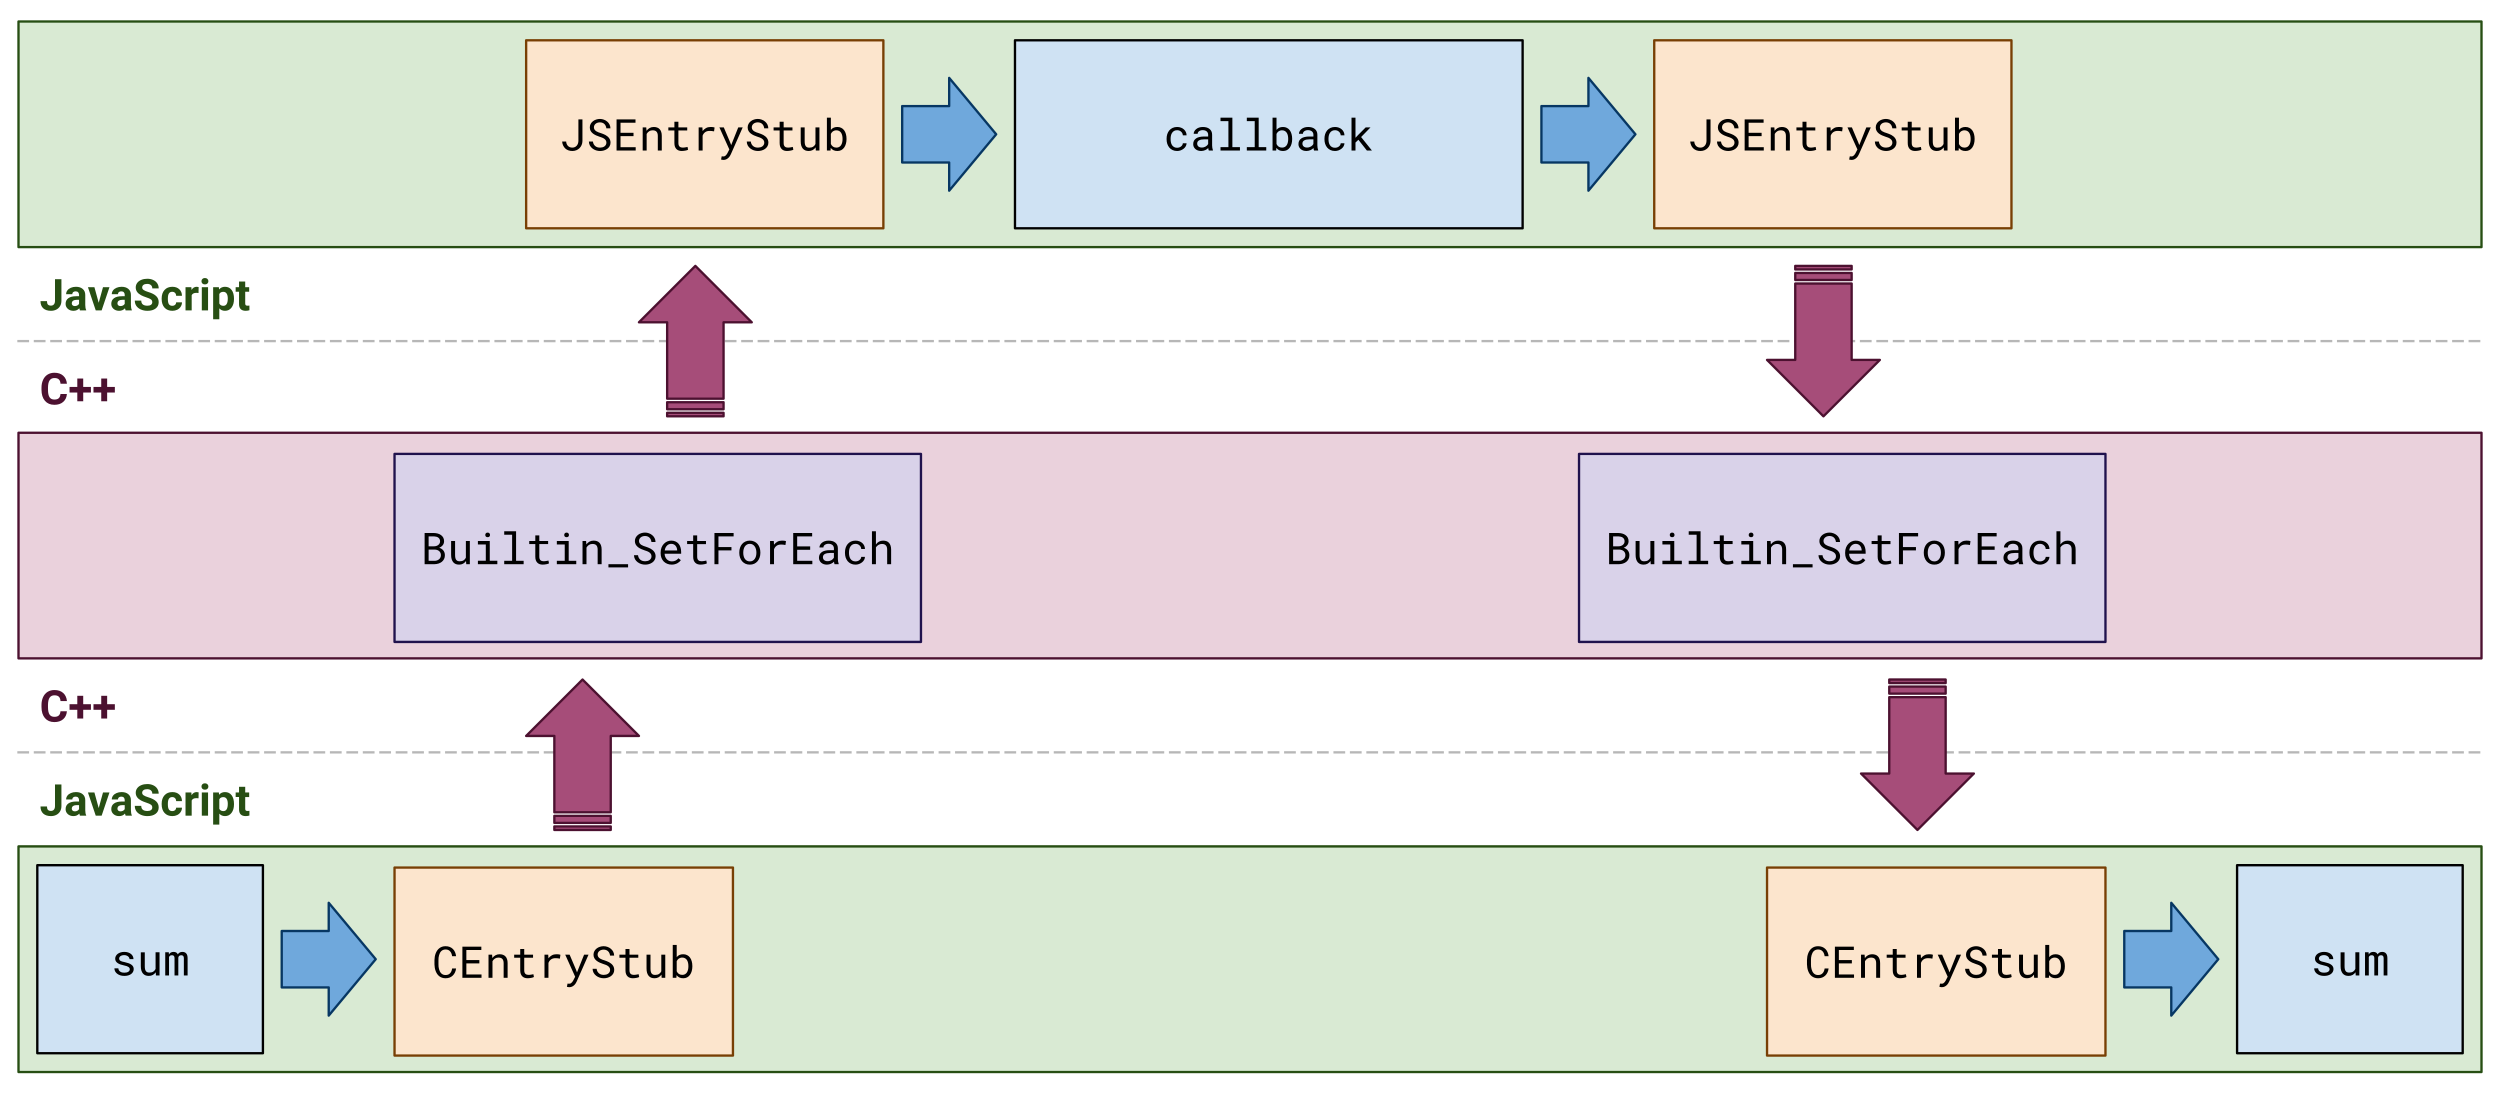 <svg viewBox="0 0 1063.743 465.278" fill="none" stroke-linecap="square" stroke-miterlimit="10" xmlns="http://www.w3.org/2000/svg"><clipPath id="a"><path d="M0 0h1063.743v465.278H0V0z"/></clipPath><g clip-path="url(#a)"><path d="M0 0h1063.743v465.278H0z"/><path fill="#ead1dc" d="M7.871 184.14h1048v96h-1048z" fill-rule="evenodd"/><path stroke="#4c1130" stroke-linejoin="round" stroke-linecap="butt" d="M7.871 184.14h1048v96h-1048z"/><path fill="#d9ead3" d="M7.871 360.14h1048v96h-1048z" fill-rule="evenodd"/><path stroke="#274e13" stroke-linejoin="round" stroke-linecap="butt" d="M7.871 360.14h1048v96h-1048z"/><path d="M7.871 320.14h1048"/><path stroke="#b7b7b7" stroke-linejoin="round" stroke-linecap="butt" stroke-dasharray="4.0,3.0" d="M7.871 320.14h1048"/><path fill="#fce5cd" d="M167.871 369.14h144v80h-144z" fill-rule="evenodd"/><path stroke="#783f04" stroke-linejoin="round" stroke-linecap="butt" d="M167.871 369.14h144v80h-144z"/><path fill="#000" d="M194.065 412.075q-.109.922-.468 1.687-.36.766-.938 1.328-.562.547-1.344.86-.765.297-1.734.297-.812 0-1.484-.235-.672-.234-1.203-.64-.516-.422-.891-.97-.375-.562-.625-1.218-.25-.656-.375-1.375t-.14-1.453v-1.844q.015-.75.14-1.469.125-.718.375-1.375.25-.656.625-1.203.375-.562.89-.968.532-.422 1.188-.657.672-.234 1.5-.234 1 0 1.781.312.782.313 1.344.875.563.547.906 1.344.344.781.453 1.719h-1.687q-.078-.594-.281-1.11-.203-.53-.547-.921-.328-.39-.813-.61-.484-.218-1.156-.218-.594 0-1.062.203-.454.187-.797.531-.328.328-.547.781-.219.438-.36.938-.14.5-.203 1.031-.047.516-.047 1.016v1.859q0 .5.047 1.031.063.516.203 1.016.141.5.36.953.219.437.547.781.343.344.797.547.453.188 1.062.188.672 0 1.156-.204.485-.218.813-.593.344-.375.547-.89.203-.517.28-1.11h1.688zm9.9-2.14h-5.532v4.687h6.453v1.437h-8.14v-13.266h8.062v1.438h-6.375v4.266h5.531v1.437zm5.413-3.735l.125 1.453q.532-.766 1.313-1.188.781-.437 1.75-.437.781 0 1.406.219.64.218 1.078.687.453.453.688 1.172.25.719.25 1.687v6.266H214.3v-6.219q0-.656-.156-1.109-.14-.453-.422-.734-.281-.297-.703-.422-.406-.125-.953-.125-.844 0-1.484.422-.641.421-1.032 1.125v7.062h-1.687v-9.86h1.515zm13.68-2.39v2.39h3.75v1.312h-3.75v5.344q0 .578.141.953.14.375.39.594.266.219.594.312.344.094.72.094.265 0 .546-.031.297-.031.578-.078.281-.047.516-.094.25-.047.406-.094l.234 1.203q-.218.125-.515.22-.297.093-.657.155-.343.078-.75.11-.39.047-.78.047-.657 0-1.235-.188-.563-.187-.985-.594-.421-.406-.671-1.047-.235-.64-.235-1.562v-5.344h-2.578V406.2h2.578v-2.39h1.703zm13.665 2.218q.234 0 .484.015.266 0 .484.032.235.031.422.078.203.047.344.11l-.234 1.64q-.485-.11-.938-.156-.437-.047-.922-.047-1.187 0-1.922.547-.734.53-1.078 1.484v6.328h-1.687v-9.86h1.594l.093 1.563q.594-.797 1.438-1.265.844-.47 1.922-.47zm8.352 6.531l.437 1.188 3.016-7.547h1.89l-5.015 11.375q-.172.39-.438.812-.265.438-.656.797-.375.36-.89.61-.5.25-1.173.25-.109 0-.265-.016-.14-.016-.297-.047-.14-.016-.266-.047-.125-.016-.203-.047l.266-1.375q.062 0 .172.016.109.015.218.015.125.016.235.016h.172q.359 0 .64-.187.282-.188.5-.454.235-.265.39-.546.157-.282.25-.47l.673-1.312-4.235-9.39h1.875l2.704 6.36zm14.523.14q0-.609-.281-1.015-.281-.422-.719-.703-.437-.297-.969-.484-.515-.188-1-.344-.703-.235-1.421-.547-.72-.328-1.329-.781-.593-.469-.968-1.094-.375-.64-.375-1.5t.375-1.531q.375-.672.984-1.14.61-.47 1.375-.704.781-.25 1.578-.25.86 0 1.656.297.813.281 1.422.812.625.516 1 1.25.375.735.391 1.641h-1.734q-.079-.563-.282-1.031-.203-.469-.562-.813-.344-.344-.828-.515-.469-.188-1.063-.188-.484 0-.953.14-.453.126-.812.407-.36.266-.579.672-.218.39-.218.922.015.578.297.984.28.39.718.672.438.266.938.453.5.172.953.313.484.156.984.359.5.187.97.437.468.25.858.579.407.312.704.718.312.407.468.891.172.484.172 1.078 0 .89-.406 1.563-.39.671-1.016 1.109-.625.437-1.422.672-.78.219-1.578.219-.89 0-1.734-.266-.844-.281-1.516-.797t-1.093-1.25q-.407-.75-.438-1.703h1.719q.078.625.328 1.11.266.468.656.812.406.328.922.5.531.156 1.156.156.485 0 .97-.125.483-.125.843-.375.375-.266.61-.656.25-.406.25-.953zm8.243-8.89v2.39h3.75v1.313h-3.75v5.344q0 .578.14.953t.39.594q.267.219.595.312.343.094.718.094.266 0 .547-.031.297-.031.578-.078.282-.047.516-.094.25-.047.406-.094l.235 1.203q-.22.125-.516.22-.297.093-.656.155-.344.078-.75.11-.39.047-.781.047-.657 0-1.235-.188-.562-.187-.984-.594-.422-.406-.672-1.047-.234-.64-.234-1.562v-5.344h-2.579V406.2h2.579v-2.39h1.703zm13.601 10.89q-.5.735-1.234 1.141-.734.407-1.703.407-.781 0-1.406-.235-.625-.25-1.078-.765-.438-.516-.688-1.297-.234-.782-.234-1.89v-5.86h1.687v5.875q0 .812.125 1.343.125.516.375.829.266.312.625.453.375.125.86.125 1.03 0 1.656-.422.64-.422.953-1.125V406.2h1.687v9.86h-1.53l-.095-1.36zm13.15-3.452q0 1.046-.266 1.968-.25.907-.75 1.594-.485.672-1.204 1.063-.718.375-1.656.375-.953 0-1.656-.329-.688-.343-1.188-.984l-.078 1.125h-1.547v-14h1.688v5.203q.484-.61 1.156-.922.688-.312 1.61-.312.937 0 1.656.375.734.36 1.219 1.031.5.656.75 1.594.265.922.265 2.015v.204zm-1.688-.204q0-.718-.14-1.359-.142-.656-.454-1.156-.313-.5-.813-.781-.5-.297-1.218-.297-.438 0-.813.125-.36.11-.656.312-.281.203-.5.485-.219.265-.375.593v4.313q.156.328.375.61.234.28.516.5.296.202.656.312.375.11.812.11.688 0 1.188-.282.5-.297.812-.781.313-.5.453-1.141.157-.64.157-1.36v-.203z"/><path fill="#d9d2e9" d="M167.871 193.14h224v80h-224z" fill-rule="evenodd"/><path stroke="#20124d" stroke-linejoin="round" stroke-linecap="butt" d="M167.871 193.14h224v80h-224z"/><path fill="#000" d="M180.674 240.06v-13.267h3.953q.812.016 1.594.22.78.202 1.39.64.625.422.985 1.094.359.656.359 1.578-.016.531-.172.953-.156.422-.437.765-.282.344-.657.61-.375.25-.797.422.532.156.97.453.452.281.765.687.328.407.5.922.172.5.172 1.094.015.937-.36 1.656-.359.703-.968 1.188-.61.468-1.407.718-.797.25-1.64.266h-4.25zm1.703-6.204v4.766h2.594q.53 0 1-.172.468-.172.828-.469.375-.297.578-.734.219-.438.219-1 .015-.563-.188-1-.187-.438-.531-.735-.344-.312-.813-.469-.468-.171-1-.187h-2.687zm0-1.406h2.344q.468 0 .921-.14.47-.142.813-.407.36-.281.578-.672.219-.39.219-.906 0-.563-.219-.953-.203-.391-.562-.641-.36-.25-.829-.36-.468-.124-.968-.14h-2.297v4.219zm15.914 6.25q-.5.734-1.234 1.14-.735.407-1.703.407-.782 0-1.407-.235-.625-.25-1.078-.765-.437-.516-.687-1.297-.235-.782-.235-1.89v-5.86h1.688v5.875q0 .812.125 1.343.125.516.375.829.266.312.625.453.375.125.86.125 1.03 0 1.656-.422.64-.422.953-1.125V230.2h1.687v9.86h-1.531l-.094-1.36zm5.055-8.5h5.047v8.406h3.219v1.453h-8.266v-1.453h3.36v-6.938h-3.36V230.2zm3.14-2.578q0-.422.25-.704.25-.296.766-.296.5 0 .75.296.25.282.25.704 0 .406-.25.687-.25.266-.75.266-.515 0-.765-.266-.25-.281-.25-.687zm8.056-1.563h5.047v12.547h3.218v1.453h-8.265v-1.453h3.36v-11.078h-3.36v-1.469zm14.93 1.75v2.39h3.75v1.313h-3.75v5.344q0 .578.14.953t.39.594q.267.219.595.312.343.094.718.094.266 0 .547-.031.297-.031.578-.078.282-.047.516-.094.25-.047.406-.094l.235 1.203q-.22.125-.516.22-.297.093-.656.155-.344.078-.75.11-.39.047-.781.047-.657 0-1.235-.188-.562-.187-.984-.594-.422-.406-.672-1.047-.234-.64-.234-1.562v-5.344h-2.579V230.2h2.579v-2.39h1.703zm7.46 2.39h5.048v8.407h3.218v1.453h-8.265v-1.453h3.36v-6.938h-3.36V230.2zm3.141-2.577q0-.422.25-.704.25-.296.766-.296.5 0 .75.296.25.282.25.704 0 .406-.25.687-.25.266-.75.266-.516 0-.766-.266-.25-.281-.25-.687zm9.305 2.578l.125 1.453q.532-.766 1.313-1.188.781-.437 1.75-.437.781 0 1.406.219.64.218 1.078.687.453.453.688 1.172.25.719.25 1.687v6.266H254.3v-6.219q0-.656-.156-1.109-.14-.453-.422-.734-.281-.297-.703-.422-.406-.125-.953-.125-.844 0-1.484.422-.641.421-1.032 1.125v7.062h-1.687v-9.86h1.515zm17.868 11.234h-8.36v-1.375h8.36v1.375zm9.961-4.734q0-.61-.281-1.016-.281-.422-.719-.703-.437-.297-.969-.484-.515-.188-1-.344-.703-.235-1.422-.547-.718-.328-1.328-.781-.593-.469-.968-1.094-.375-.64-.375-1.5t.375-1.531q.375-.672.984-1.14.61-.47 1.375-.704.781-.25 1.578-.25.86 0 1.656.297.813.281 1.422.812.625.516 1 1.25.375.735.39 1.641h-1.734q-.078-.563-.28-1.031-.204-.469-.563-.813-.344-.344-.828-.515-.47-.188-1.063-.188-.484 0-.953.14-.453.126-.813.407-.359.266-.578.672-.218.39-.218.922.015.578.296.984.282.39.72.672.437.266.937.453.5.172.953.313.484.156.984.359.5.187.969.437t.86.579q.406.312.702.718.313.407.47.891.171.484.171 1.078 0 .89-.406 1.563-.39.671-1.016 1.109-.625.437-1.422.672-.78.219-1.578.219-.89 0-1.734-.266-.844-.281-1.516-.797t-1.094-1.25q-.406-.75-.437-1.703h1.719q.078.625.328 1.11.265.468.656.812.406.328.922.5.531.156 1.156.156.485 0 .969-.125t.844-.375q.375-.266.61-.656.25-.406.25-.953zm8.602 3.547q-1.031 0-1.906-.36t-1.5-.984q-.61-.64-.953-1.516-.344-.875-.344-1.906v-.39q0-1.188.375-2.126.39-.953 1.015-1.593.641-.657 1.438-1 .812-.344 1.656-.344 1.063 0 1.86.375.796.36 1.328 1.015.53.641.78 1.532.267.875.267 1.906v.75h-7.032q.016.687.25 1.281.235.578.64 1.031.407.438.97.704.562.25 1.25.25.906 0 1.593-.36.704-.375 1.172-.969l1.032.797q-.25.375-.625.72-.36.327-.844.593-.485.265-1.094.422-.61.172-1.328.172zm-.219-8.844q-.515 0-.969.187-.453.188-.812.547-.36.36-.625.89-.25.516-.344 1.204h5.297v-.125q-.016-.5-.187-.984-.157-.485-.47-.86-.296-.39-.765-.625-.469-.234-1.125-.234zm11.055-3.594v2.39h3.75v1.313h-3.75v5.344q0 .578.14.953.141.375.391.594.266.219.594.312.344.094.719.094.265 0 .547-.031.297-.031.578-.078.281-.047.515-.094.25-.047.407-.094l.234 1.203q-.219.125-.516.22-.296.093-.656.155-.344.078-.75.11-.39.047-.781.047-.656 0-1.234-.188-.563-.187-.985-.594-.422-.406-.672-1.047-.234-.64-.234-1.562v-5.344h-2.578V230.2h2.578v-2.39h1.703zm14.586 6.39H305.7v5.86h-1.703v-13.266h8.156v1.438H305.7v4.547h5.531v1.422zm3.336.844q0-1.062.313-1.984.312-.922.89-1.594.579-.672 1.407-1.047.828-.39 1.86-.39 1.046 0 1.874.39.844.375 1.422 1.047.578.672.89 1.594.313.922.313 1.984v.204q0 1.062-.312 1.968-.313.907-.89 1.594-.579.672-1.407 1.063-.828.375-1.86.375-1.046 0-1.89-.375-.828-.391-1.406-1.063-.579-.687-.891-1.594-.313-.906-.313-1.968v-.204zm1.688.204q0 .718.172 1.39.172.656.515 1.156.36.5.891.797.531.282 1.234.282.688 0 1.204-.282.53-.297.875-.797.359-.5.53-1.156.173-.672.173-1.39v-.204q0-.718-.188-1.375-.172-.671-.531-1.171-.344-.5-.875-.797-.516-.297-1.219-.297-.703 0-1.219.297-.515.297-.875.797-.343.5-.515 1.171-.172.657-.172 1.375v.204zm16.446-5.22q.234 0 .484.016.266 0 .484.032.235.031.422.078.203.047.344.11l-.234 1.64q-.485-.11-.938-.156-.437-.047-.922-.047-1.187 0-1.922.547-.734.53-1.078 1.484v6.328h-1.687v-9.86h1.593l.094 1.563q.594-.797 1.438-1.265.843-.47 1.922-.47zm12.023 3.907h-5.531v4.688h6.453v1.437h-8.14v-13.266h8.062v1.438h-6.375v4.266h5.531v1.437zm10.383 6.125q-.093-.187-.156-.469-.062-.297-.094-.609-.25.266-.562.5-.313.219-.703.39-.375.172-.813.266-.422.11-.89.11-.797 0-1.438-.22-.625-.234-1.062-.624-.438-.39-.688-.922-.234-.531-.234-1.156 0-.813.312-1.422.328-.61.922-1.016.594-.406 1.422-.594.844-.203 1.875-.203h1.828v-.78q0-.454-.172-.798-.156-.36-.453-.61-.297-.25-.734-.39-.422-.14-.969-.14-.5 0-.906.14-.39.125-.672.344-.266.203-.422.484-.14.282-.14.594h-1.688q0-.531.265-1.047.282-.531.782-.937.5-.422 1.218-.672.735-.25 1.657-.25.843 0 1.562.203.719.203 1.235.625.53.406.828 1.031.297.61.297 1.438v4.578q0 .5.093 1.047.094.547.25.968v.141h-1.75zm-2.984-1.281q.5 0 .922-.125.437-.14.781-.344.344-.203.594-.469.265-.28.406-.562v-2h-1.562q-1.47 0-2.297.437-.813.438-.813 1.375 0 .36.125.672.125.313.36.531.25.22.625.36.375.125.859.125zm11.899.094q.453 0 .89-.141.438-.14.766-.406.344-.266.547-.61.203-.359.219-.765h1.593q-.015.656-.343 1.265-.329.594-.891 1.047-.563.438-1.281.719-.72.266-1.5.266-1.11 0-1.953-.407-.844-.406-1.407-1.078-.547-.687-.843-1.562-.282-.89-.282-1.875v-.39q0-.97.282-1.86.296-.89.843-1.563.563-.687 1.407-1.078.843-.406 1.953-.406.875 0 1.609.281.734.266 1.266.75.53.469.828 1.125.312.656.312 1.406h-1.593q-.016-.453-.204-.843-.187-.391-.515-.688-.313-.312-.75-.484-.438-.172-.953-.172-.782 0-1.313.312-.531.313-.86.828-.327.5-.468 1.141-.14.625-.14 1.25v.39q0 .641.14 1.282.14.625.453 1.14.328.5.86.813.53.313 1.328.313zm8.68-7.204q.53-.78 1.296-1.203.782-.437 1.75-.437.782 0 1.407.219.64.218 1.078.703.453.468.687 1.187.25.719.25 1.719v6.203h-1.687v-6.219q0-1.218-.578-1.812-.578-.594-1.657-.578-.812 0-1.468.406-.657.39-1.078 1.047v7.156h-1.688v-14h1.688v5.61z"/><path fill="#cfe2f3" d="M15.871 368.14h96v80h-96z" fill-rule="evenodd"/><path stroke="#000" stroke-linejoin="round" stroke-linecap="butt" d="M15.871 368.14h96v80h-96z"/><path fill="#000" d="M55.219 412.45q0-.313-.125-.547-.125-.235-.407-.438-.28-.203-.75-.375-.453-.172-1.14-.297-.86-.187-1.563-.421-.687-.25-1.187-.594-.485-.344-.766-.797-.265-.469-.265-1.078 0-.594.28-1.11.282-.53.782-.921.516-.391 1.219-.61.703-.234 1.562-.234.907 0 1.625.234.735.235 1.25.656.516.407.782.97.28.562.28 1.218H55.11q0-.328-.172-.625-.156-.313-.453-.547-.281-.234-.703-.375-.406-.156-.922-.156-.547 0-.953.125-.406.11-.672.312-.265.203-.406.47-.14.265-.14.546t.109.516q.11.234.375.421.281.172.734.329.453.14 1.14.265.907.203 1.626.453.719.25 1.203.61.5.343.75.812.266.453.266 1.063 0 .656-.297 1.203-.282.531-.813.922-.531.375-1.265.593-.735.204-1.61.204-1.015 0-1.797-.266-.781-.281-1.328-.719-.531-.437-.828-1.015-.281-.594-.281-1.22h1.687q.032.516.266.876.25.36.61.578.359.219.796.312.438.079.875.079 1.063 0 1.672-.391.625-.39.64-1.031zm11.039 1.25q-.5.734-1.234 1.14-.735.407-1.704.407-.78 0-1.406-.235-.625-.25-1.078-.765-.437-.516-.687-1.297-.235-.782-.235-1.89v-5.86h1.688v5.875q0 .812.125 1.343.125.516.375.829.265.312.625.453.375.125.86.125 1.03 0 1.655-.422.641-.422.953-1.125V405.2h1.688v9.86h-1.531l-.094-1.36zm5.57-8.5l.047.937q.297-.531.782-.812.5-.297 1.187-.297 1.36 0 1.813 1.047.297-.469.765-.75.485-.297 1.157-.297 1.093 0 1.671.672.579.656.579 2v7.36h-1.594v-7.376q0-1.25-1.14-1.234-.298 0-.516.093-.22.079-.375.22-.141.14-.22.327-.077.188-.109.375v7.594h-1.609v-7.39q0-.594-.266-.907-.265-.328-.828-.312-.53 0-.828.218-.281.204-.422.547v7.844h-1.61v-9.86h1.517z"/><path fill="#6fa8dc" d="M119.871 396.14h20v-12l20 24-20 24v-12h-20z" fill-rule="evenodd"/><path stroke="#073763" stroke-linejoin="round" stroke-linecap="butt" d="M119.871 396.14h20v-12l20 24-20 24v-12h-20z"/><path fill="#cfe2f3" d="M951.871 368.14h96v80h-96z" fill-rule="evenodd"/><path stroke="#000" stroke-linejoin="round" stroke-linecap="butt" d="M951.871 368.14h96v80h-96z"/><path fill="#000" d="M991.219 412.45q0-.313-.125-.547-.125-.235-.407-.438-.28-.203-.75-.375-.453-.172-1.14-.297-.86-.187-1.563-.421-.687-.25-1.187-.594-.485-.344-.766-.797-.266-.469-.266-1.078 0-.594.282-1.11.281-.53.781-.921.516-.391 1.219-.61.703-.234 1.562-.234.906 0 1.625.234.735.235 1.25.656.516.407.781.97.282.562.282 1.218h-1.688q0-.328-.172-.625-.156-.313-.453-.547-.281-.234-.703-.375-.406-.156-.922-.156-.547 0-.953.125-.406.11-.672.312-.265.203-.406.47-.14.265-.14.546t.109.516q.11.234.375.421.281.172.734.329.453.14 1.14.265.907.203 1.626.453.718.25 1.203.61.5.343.75.812.265.453.265 1.063 0 .656-.296 1.203-.282.531-.813.922-.531.375-1.266.593-.734.204-1.609.204-1.016 0-1.797-.266-.781-.281-1.328-.719-.531-.437-.828-1.015-.281-.594-.281-1.22h1.687q.031.516.266.876.25.36.61.578.359.219.796.312.438.079.875.079 1.063 0 1.672-.391.625-.39.64-1.031zm11.039 1.25q-.5.734-1.234 1.14-.735.407-1.704.407-.78 0-1.406-.235-.625-.25-1.078-.765-.437-.516-.687-1.297-.235-.782-.235-1.89v-5.86h1.688v5.875q0 .812.125 1.343.125.516.375.829.265.312.625.453.375.125.86.125 1.03 0 1.655-.422.641-.422.953-1.125V405.2h1.688v9.86h-1.531l-.094-1.36zm5.57-8.5l.047.937q.297-.531.782-.812.5-.297 1.187-.297 1.36 0 1.813 1.047.297-.469.765-.75.485-.297 1.157-.297 1.093 0 1.671.672.579.656.579 2v7.36h-1.594v-7.376q0-1.25-1.14-1.234-.298 0-.516.093-.22.079-.375.22-.141.14-.22.327-.077.188-.109.375v7.594h-1.609v-7.39q0-.594-.266-.907-.265-.328-.828-.312-.531 0-.828.218-.281.204-.422.547v7.844h-1.61v-9.86h1.517z"/><path fill="#6fa8dc" d="M903.871 396.14h20v-12l20 24-20 24v-12h-20z" fill-rule="evenodd"/><path stroke="#073763" stroke-linejoin="round" stroke-linecap="butt" d="M903.871 396.14h20v-12l20 24-20 24v-12h-20z"/><path fill="#a64d79" d="M235.871 353.14v-1.5h24v1.5zm0-3v-3h24v3zm0-4.5v-32.5h-12l24-24 24 24h-12v32.5z" fill-rule="evenodd"/><path stroke="#4c1130" stroke-linejoin="round" stroke-linecap="butt" d="M235.871 353.14v-1.5h24v1.5zm0-3v-3h24v3zm0-4.5v-32.5h-12l24-24 24 24h-12v32.5z"/><path fill="#a64d79" d="M827.871 289.14v1.5h-24v-1.5zm0 3v3h-24v-3zm0 4.5v32.5h12l-24 24-24-24h12v-32.5z" fill-rule="evenodd"/><path stroke="#4c1130" stroke-linejoin="round" stroke-linecap="butt" d="M827.871 289.14v1.5h-24v-1.5zm0 3v3h-24v-3zm0 4.5v32.5h12l-24 24-24-24h12v-32.5z"/><path d="M7.871 320.14h184v40h-184z"/><path fill="#274e13" d="M23.403 333.793h2.734v9.188q0 1.266-.562 2.234-.563.97-1.579 1.5-1.015.532-2.312.532-2.094 0-3.281-1.063-1.172-1.078-1.172-3.047h2.75q0 .985.406 1.453.422.454 1.297.454.797 0 1.25-.532.469-.547.469-1.531v-9.188zM34.01 347.06q-.171-.36-.265-.89-.953 1.078-2.485 1.078-1.453 0-2.406-.844-.937-.844-.937-2.11 0-1.578 1.156-2.406 1.156-.844 3.36-.844h1.202v-.578q0-.671-.359-1.078-.344-.422-1.094-.422-.656 0-1.047.329-.375.312-.375.875h-2.625q0-.86.516-1.579.531-.734 1.5-1.14.969-.422 2.172-.422 1.812 0 2.875.922 1.078.906 1.078 2.562v4.266q.016 1.406.39 2.125v.156H34.01zm-2.171-1.828q.578 0 1.062-.25.5-.266.734-.703v-1.703h-.984q-1.969 0-2.094 1.375l-.015.156q0 .484.343.813.344.312.954.312zm10.158-1.39l1.828-6.641h2.75l-3.328 9.86h-2.516l-3.312-9.86h2.75l1.828 6.64zm11.444 3.218q-.172-.36-.266-.89-.953 1.078-2.484 1.078-1.453 0-2.406-.844-.938-.844-.938-2.11 0-1.578 1.156-2.406 1.157-.844 3.36-.844h1.203v-.578q0-.671-.36-1.078-.343-.422-1.093-.422-.656 0-1.047.329-.375.312-.375.875h-2.625q0-.86.516-1.579.53-.734 1.5-1.14.968-.422 2.171-.422 1.813 0 2.875.922 1.079.906 1.079 2.562v4.266q.015 1.406.39 2.125v.156h-2.656zm-2.172-1.828q.578 0 1.063-.25.5-.266.734-.703v-1.703h-.984q-1.97 0-2.094 1.375l-.016.156q0 .484.344.813.344.312.953.312zm13.518-1.656q0-.766-.547-1.172-.547-.422-1.969-.875-1.422-.469-2.25-.922-2.265-1.219-2.265-3.281 0-1.078.61-1.922.608-.844 1.733-1.313 1.141-.484 2.563-.484 1.406 0 2.516.516 1.125.515 1.734 1.453.61.937.61 2.14h-2.72q0-.906-.578-1.406-.578-.516-1.609-.516-1.016 0-1.578.422-.547.422-.547 1.11 0 .656.656 1.094.657.437 1.922.812 2.328.703 3.39 1.75 1.063 1.031 1.063 2.578 0 1.719-1.297 2.703-1.296.985-3.5.985-1.53 0-2.796-.563-1.25-.562-1.922-1.531-.657-.985-.657-2.266h2.75q0 2.188 2.625 2.188.97 0 1.516-.39.547-.392.547-1.11zm8.516 1.547q.734 0 1.187-.391.453-.406.469-1.078h2.469q0 1-.547 1.844-.531.828-1.469 1.296-.937.454-2.062.454-2.11 0-3.344-1.344-1.219-1.344-1.219-3.719v-.172q0-2.281 1.219-3.625 1.219-1.36 3.328-1.36 1.844 0 2.953 1.048 1.125 1.047 1.14 2.797H74.96q-.016-.766-.469-1.235-.453-.484-1.203-.484-.922 0-1.39.672-.47.672-.47 2.172v.265q0 1.531.454 2.203.469.657 1.422.657zm11.166-5.454q-.531-.062-.937-.062-1.5 0-1.97 1v6.453H78.94v-9.86h2.484l.078 1.173q.782-1.344 2.188-1.344.437 0 .828.11l-.047 2.53zm4.055 7.391h-2.656v-9.86h2.656v9.86zm-2.797-12.406q0-.594.39-.969.391-.39 1.079-.39.672 0 1.062.39.407.375.407.969t-.407.984q-.39.375-1.062.375t-1.078-.375q-.391-.39-.391-.984zm13.837 7.562q0 2.282-1.047 3.657-1.031 1.375-2.781 1.375-1.5 0-2.422-1.047v4.656H90.69V337.2h2.438l.093.969q.953-1.141 2.5-1.141 1.813 0 2.828 1.344 1.016 1.343 1.016 3.718v.125zm-2.64-.187q0-1.375-.485-2.11-.484-.75-1.422-.75-1.234 0-1.703.938v4.031q.484.985 1.719.985 1.89 0 1.89-3.094zm7.409-7.25v2.422h1.687v1.937h-1.687v4.922q0 .547.203.781.219.235.813.235.437 0 .78-.063v2q-.78.235-1.593.235-2.781 0-2.828-2.797v-5.313h-1.438V337.2h1.438v-2.422h2.625z"/><path d="M7.871 280.14h184v40h-184z"/><path fill="#4c1130" d="M28.465 302.637q-.156 2.14-1.578 3.375-1.422 1.235-3.75 1.235-2.562 0-4.031-1.72-1.453-1.718-1.453-4.718v-.812q0-1.907.672-3.36.671-1.469 1.921-2.25 1.266-.781 2.922-.781 2.297 0 3.688 1.234 1.406 1.235 1.625 3.453h-2.735q-.093-1.28-.718-1.859-.61-.578-1.86-.578-1.375 0-2.047.984-.671.97-.703 3.032v1q0 2.156.657 3.156.656.984 2.062.984 1.266 0 1.875-.578.625-.578.719-1.797h2.734zm6.941-3h3.281v2.375h-3.28v3.719H32.89v-3.719h-3.297v-2.375h3.297v-3.562h2.515v3.562zm10.185 0h3.28v2.375h-3.28v3.719h-2.516v-3.719h-3.297v-2.375h3.297v-3.562h2.516v3.562z"/><path d="M7.871 145.14h1048"/><path stroke="#b7b7b7" stroke-linejoin="round" stroke-linecap="butt" stroke-dasharray="4.0,3.0" d="M7.871 145.14h1048"/><path d="M7.871 145.14h184v40h-184z"/><path fill="#4c1130" d="M28.465 167.637q-.156 2.14-1.578 3.375-1.422 1.235-3.75 1.235-2.562 0-4.031-1.72-1.453-1.718-1.453-4.718v-.812q0-1.907.672-3.36.671-1.469 1.921-2.25 1.266-.781 2.922-.781 2.297 0 3.688 1.234 1.406 1.235 1.625 3.453h-2.735q-.093-1.28-.718-1.859-.61-.578-1.86-.578-1.375 0-2.047.984-.671.97-.703 3.032v1q0 2.156.657 3.156.656.984 2.062.984 1.266 0 1.875-.578.625-.578.719-1.797h2.734zm6.941-3h3.281v2.375h-3.28v3.719H32.89v-3.719h-3.297v-2.375h3.297v-3.562h2.515v3.562zm10.185 0h3.28v2.375h-3.28v3.719h-2.516v-3.719h-3.297v-2.375h3.297v-3.562h2.516v3.562z"/><path d="M7.871 105.14h184v40h-184z"/><path fill="#274e13" d="M23.403 118.793h2.734v9.188q0 1.266-.562 2.234-.563.97-1.579 1.5-1.015.532-2.312.532-2.094 0-3.281-1.063-1.172-1.078-1.172-3.047h2.75q0 .985.406 1.453.422.453 1.297.453.797 0 1.25-.53.469-.548.469-1.532v-9.188zM34.01 132.06q-.171-.36-.265-.89-.953 1.078-2.485 1.078-1.453 0-2.406-.844-.937-.844-.937-2.11 0-1.578 1.156-2.406 1.156-.844 3.36-.844h1.202v-.578q0-.672-.359-1.078-.344-.422-1.094-.422-.656 0-1.047.328-.375.313-.375.875h-2.625q0-.859.516-1.578.531-.734 1.5-1.14.969-.422 2.172-.422 1.812 0 2.875.922 1.078.906 1.078 2.562v4.266q.016 1.406.39 2.125v.156H34.01zm-2.171-1.828q.578 0 1.062-.25.5-.266.734-.703v-1.703h-.984q-1.969 0-2.094 1.375l-.015.156q0 .484.343.812.344.313.954.313zm10.158-1.39l1.828-6.641h2.75l-3.328 9.86h-2.516l-3.312-9.86h2.75l1.828 6.64zm11.444 3.218q-.172-.36-.266-.89-.953 1.078-2.484 1.078-1.453 0-2.406-.844-.938-.844-.938-2.11 0-1.578 1.156-2.406 1.157-.844 3.36-.844h1.203v-.578q0-.672-.36-1.078-.343-.422-1.093-.422-.656 0-1.047.328-.375.313-.375.875h-2.625q0-.859.516-1.578.53-.734 1.5-1.14.968-.422 2.171-.422 1.813 0 2.875.922 1.079.906 1.079 2.562v4.266q.015 1.406.39 2.125v.156h-2.656zm-2.172-1.828q.578 0 1.063-.25.5-.266.734-.703v-1.703h-.984q-1.97 0-2.094 1.375l-.016.156q0 .484.344.812.344.313.953.313zm13.518-1.656q0-.766-.547-1.172-.547-.422-1.969-.875-1.422-.469-2.25-.922-2.265-1.219-2.265-3.281 0-1.078.61-1.922.608-.844 1.733-1.313 1.141-.484 2.563-.484 1.406 0 2.516.516 1.125.515 1.734 1.453.61.937.61 2.14h-2.72q0-.906-.578-1.406-.578-.516-1.609-.516-1.016 0-1.578.422-.547.422-.547 1.11 0 .656.656 1.093.657.438 1.922.813 2.328.703 3.39 1.75 1.063 1.031 1.063 2.578 0 1.719-1.297 2.703-1.296.985-3.5.985-1.53 0-2.796-.563-1.25-.562-1.922-1.531-.657-.985-.657-2.266h2.75q0 2.188 2.625 2.188.97 0 1.516-.39.547-.392.547-1.11zm8.516 1.547q.734 0 1.187-.391.453-.406.469-1.078h2.469q0 1-.547 1.844-.531.828-1.469 1.296-.937.454-2.062.454-2.11 0-3.344-1.344-1.219-1.344-1.219-3.719v-.172q0-2.281 1.219-3.625 1.219-1.36 3.328-1.36 1.844 0 2.953 1.048 1.125 1.047 1.14 2.797H74.96q-.016-.766-.469-1.235-.453-.484-1.203-.484-.922 0-1.39.672-.47.672-.47 2.172v.265q0 1.531.454 2.203.469.657 1.422.657zm11.166-5.454q-.531-.062-.937-.062-1.5 0-1.97 1v6.453H78.94v-9.86h2.484l.078 1.173q.782-1.344 2.188-1.344.437 0 .828.11l-.047 2.53zm4.055 7.391h-2.656v-9.86h2.656v9.86zm-2.797-12.406q0-.594.39-.969.391-.39 1.079-.39.672 0 1.062.39.407.375.407.969t-.407.984q-.39.375-1.062.375t-1.078-.375q-.391-.39-.391-.984zm13.837 7.562q0 2.282-1.047 3.657-1.031 1.375-2.781 1.375-1.5 0-2.422-1.047v4.656H90.69V122.2h2.438l.093.968q.953-1.14 2.5-1.14 1.813 0 2.828 1.344 1.016 1.343 1.016 3.718v.125zm-2.64-.187q0-1.375-.485-2.11-.484-.75-1.422-.75-1.234 0-1.703.938v4.031q.484.985 1.719.985 1.89 0 1.89-3.094zm7.409-7.25v2.422h1.687v1.937h-1.687v4.922q0 .547.203.781.219.235.813.235.437 0 .78-.063v2q-.78.235-1.593.235-2.781 0-2.828-2.797v-5.313h-1.438V122.2h1.438v-2.422h2.625z"/><path fill="#d9ead3" d="M7.871 9.14h1048v96h-1048z" fill-rule="evenodd"/><path stroke="#274e13" stroke-linejoin="round" stroke-linecap="butt" d="M7.871 9.14h1048v96h-1048z"/><path fill="#a64d79" d="M283.871 177.14v-1.5h24v1.5zm0-3v-3h24v3zm0-4.5v-32.5h-12l24-24 24 24h-12v32.5z" fill-rule="evenodd"/><path stroke="#4c1130" stroke-linejoin="round" stroke-linecap="butt" d="M283.871 177.14v-1.5h24v1.5zm0-3v-3h24v3zm0-4.5v-32.5h-12l24-24 24 24h-12v32.5z"/><path fill="#a64d79" d="M787.871 113.14v1.5h-24v-1.5zm0 3v3h-24v-3zm0 4.5v32.5h12l-24 24-24-24h12v-32.5z" fill-rule="evenodd"/><path stroke="#4c1130" stroke-linejoin="round" stroke-linecap="butt" d="M787.871 113.14v1.5h-24v-1.5zm0 3v3h-24v-3zm0 4.5v32.5h12l-24 24-24-24h12v-32.5z"/><path fill="#fce5cd" d="M223.871 17.14h152v80h-152z" fill-rule="evenodd"/><path stroke="#783f04" stroke-linejoin="round" stroke-linecap="butt" d="M223.871 17.14h152v80h-152z"/><path fill="#000" d="M246.108 50.793h1.719v9.235q-.016.922-.36 1.703-.328.766-.906 1.328-.562.547-1.343.875-.782.313-1.703.313-.922 0-1.688-.282-.766-.28-1.328-.812-.547-.531-.89-1.266-.345-.75-.423-1.656h1.72q.015.547.218 1.031.203.469.531.828.344.344.813.532.468.187 1.047.187.609 0 1.078-.219.468-.218.797-.593.343-.391.515-.891.172-.516.203-1.078v-9.235zm11.915 9.907q0-.61-.282-1.016-.28-.422-.718-.703-.438-.297-.97-.484-.515-.188-1-.344-.702-.235-1.421-.547-.719-.328-1.328-.781-.594-.469-.969-1.094-.375-.64-.375-1.5t.375-1.531q.375-.672.984-1.14.61-.47 1.375-.704.782-.25 1.579-.25.859 0 1.656.297.812.281 1.422.812.625.516 1 1.25.375.735.39 1.641h-1.734q-.078-.563-.281-1.031-.203-.469-.563-.813-.344-.344-.828-.515-.469-.188-1.062-.188-.485 0-.954.14-.453.126-.812.407-.36.266-.578.672-.219.39-.219.922.016.578.297.984.281.39.719.672.437.266.937.453.5.172.953.313.485.156.985.359.5.187.968.437.47.25.86.579.406.312.703.718.312.407.469.891.172.484.172 1.078 0 .89-.407 1.563-.39.671-1.015 1.109-.625.437-1.422.672-.781.219-1.578.219-.89 0-1.735-.266-.843-.281-1.515-.797-.672-.516-1.094-1.25-.406-.75-.438-1.703h1.72q.077.625.327 1.11.266.468.657.812.406.328.921.5.532.156 1.157.156.484 0 .968-.125.485-.125.844-.375.375-.266.61-.656.25-.406.25-.953zm11.539-2.766h-5.531v4.688h6.453v1.437h-8.14V50.793h8.062v1.438h-6.375v4.266h5.53v1.437zm5.414-3.734l.125 1.453q.531-.766 1.313-1.188.781-.437 1.75-.437.781 0 1.406.219.64.218 1.078.687.453.453.688 1.172.25.719.25 1.687v6.266h-1.688V57.84q0-.656-.156-1.109-.14-.453-.422-.734-.281-.297-.703-.422-.406-.125-.953-.125-.844 0-1.485.422-.64.421-1.03 1.125v7.062h-1.688V54.2h1.515zm13.68-2.39v2.39h3.75v1.312h-3.75v5.344q0 .578.14.953.141.375.391.594.266.219.594.312.344.094.719.094.266 0 .547-.031.297-.031.578-.078.281-.047.516-.094.25-.047.406-.094l.234 1.203q-.219.125-.515.22-.297.093-.657.155-.343.078-.75.11-.39.047-.781.047-.656 0-1.234-.188-.563-.187-.985-.594-.422-.406-.672-1.047-.234-.64-.234-1.562v-5.344h-2.578V54.2h2.578v-2.39h1.703zm13.664 2.218q.235 0 .485.015.265 0 .484.032.235.031.422.078.203.047.344.11l-.235 1.64q-.484-.11-.937-.156-.438-.047-.922-.047-1.187 0-1.922.547-.734.53-1.078 1.484v6.328h-1.687V54.2h1.593l.094 1.563q.594-.797 1.438-1.265.843-.47 1.921-.47zm8.352 6.531l.438 1.188 3.015-7.547h1.891L311 65.575q-.171.39-.437.812-.266.438-.656.797-.375.36-.89.61-.5.25-1.173.25-.11 0-.265-.016-.141-.016-.297-.047-.14-.016-.266-.047-.125-.016-.203-.047l.266-1.375q.062 0 .171.016.11.015.22.015.124.016.234.016h.171q.36 0 .641-.187.281-.188.5-.454.234-.265.39-.546.157-.282.25-.47l.673-1.312-4.235-9.39h1.875l2.703 6.36zm14.524.14q0-.609-.281-1.015-.282-.422-.719-.703-.438-.297-.969-.484-.515-.188-1-.344-.703-.235-1.422-.547-.718-.328-1.328-.781-.594-.469-.969-1.094-.375-.64-.375-1.5t.375-1.531q.375-.672.985-1.14.61-.47 1.375-.704.781-.25 1.578-.25.86 0 1.656.297.813.281 1.422.812.625.516 1 1.25.375.735.39 1.641h-1.734q-.078-.563-.28-1.031-.204-.469-.563-.813-.344-.344-.829-.515-.468-.188-1.062-.188-.484 0-.953.14-.453.126-.813.407-.359.266-.578.672-.219.39-.219.922.016.578.297.984.282.39.72.672.437.266.937.453.5.172.953.313.484.156.984.359.5.187.969.437t.86.579q.405.312.702.718.313.407.47.891.171.484.171 1.078 0 .89-.406 1.563-.39.671-1.016 1.109-.625.437-1.422.672-.781.219-1.578.219-.89 0-1.734-.266-.844-.281-1.516-.797t-1.094-1.25q-.406-.75-.437-1.703h1.719q.078.625.328 1.11.265.468.656.812.406.328.922.5.531.156 1.156.156.484 0 .969-.125.484-.125.844-.375.375-.266.609-.656.25-.406.25-.953zm8.242-8.89v2.39h3.75v1.313h-3.75v5.344q0 .578.141.953.14.375.39.594.266.219.594.312.344.094.72.094.265 0 .546-.031.297-.031.578-.078.281-.047.516-.094.25-.047.406-.094l.234 1.203q-.218.125-.515.22-.297.093-.656.155-.344.078-.75.11-.391.047-.782.047-.656 0-1.234-.188-.563-.187-.984-.594-.422-.406-.672-1.047-.235-.64-.235-1.562v-5.344h-2.578V54.2h2.578v-2.39h1.703zM347.04 62.7q-.5.735-1.234 1.141-.734.407-1.703.407-.781 0-1.406-.235-.625-.25-1.079-.765-.437-.516-.687-1.297-.234-.782-.234-1.89V54.2h1.687v5.875q0 .812.125 1.343.125.516.375.829.266.312.625.453.375.125.86.125 1.03 0 1.656-.422.64-.422.953-1.125V54.2h1.687v9.86h-1.531l-.094-1.36zm13.149-3.452q0 1.046-.266 1.968-.25.907-.75 1.594-.484.672-1.203 1.063-.719.375-1.656.375-.953 0-1.656-.329-.688-.343-1.188-.984l-.078 1.125h-1.547v-14h1.688v5.203q.484-.61 1.156-.922.687-.312 1.61-.312.937 0 1.656.375.734.36 1.218 1.031.5.656.75 1.594.266.922.266 2.015v.204zm-1.688-.204q0-.718-.14-1.359-.14-.656-.453-1.156-.313-.5-.813-.781-.5-.297-1.219-.297-.437 0-.812.125-.36.11-.656.312-.282.203-.5.485-.219.265-.375.593v4.313q.156.328.375.61.234.28.515.5.297.202.657.312.375.11.812.11.688 0 1.188-.282.5-.297.812-.781.313-.5.453-1.141.156-.64.156-1.36v-.203z"/><path fill="#6fa8dc" d="M383.871 45.14h20v-12l20 24-20 24v-12h-20z" fill-rule="evenodd"/><path stroke="#073763" stroke-linejoin="round" stroke-linecap="butt" d="M383.871 45.14h20v-12l20 24-20 24v-12h-20z"/><path fill="#cfe2f3" d="M431.871 17.14h216v80h-216z" fill-rule="evenodd"/><path stroke="#000" stroke-linejoin="round" stroke-linecap="butt" d="M431.871 17.14h216v80h-216z"/><path fill="#000" d="M500.87 62.872q.453 0 .891-.141.437-.14.766-.406.343-.266.546-.61.204-.359.22-.765h1.593q-.016.656-.344 1.265-.328.594-.89 1.047-.563.438-1.282.719-.718.266-1.5.266-1.109 0-1.953-.407-.844-.406-1.406-1.078-.547-.687-.844-1.562-.281-.89-.281-1.875v-.39q0-.97.281-1.86.297-.89.844-1.563.562-.687 1.406-1.078.844-.406 1.953-.406.875 0 1.61.281.734.266 1.265.75.532.469.828 1.125.313.656.313 1.406h-1.594q-.015-.453-.203-.843-.187-.391-.516-.688-.312-.312-.75-.484-.437-.172-.953-.172-.78 0-1.312.312-.531.313-.86.828-.328.5-.468 1.141-.14.625-.14 1.25v.39q0 .641.14 1.282.14.625.453 1.14.328.5.86.813.53.313 1.327.313zm13.477 1.187q-.094-.187-.156-.469-.063-.297-.094-.609-.25.266-.562.5-.313.219-.703.39-.375.172-.813.266-.422.11-.89.11-.797 0-1.438-.22-.625-.234-1.063-.624-.437-.39-.687-.922-.234-.531-.234-1.156 0-.813.312-1.422.328-.61.922-1.016.594-.406 1.422-.594.844-.203 1.875-.203h1.828v-.78q0-.454-.172-.798-.156-.36-.453-.61-.297-.25-.734-.39-.422-.14-.97-.14-.5 0-.905.14-.391.125-.672.344-.266.203-.422.484-.14.282-.14.594h-1.688q0-.531.265-1.047.282-.531.782-.937.5-.422 1.218-.672.735-.25 1.657-.25.843 0 1.562.203.719.203 1.234.625.532.406.829 1.031.296.61.296 1.438v4.578q0 .5.094 1.047.094.547.25.968v.141h-1.75zm-2.984-1.281q.5 0 .922-.125.437-.14.78-.344.345-.203.595-.469.265-.28.406-.562v-2h-1.563q-1.468 0-2.296.437-.813.438-.813 1.375 0 .36.125.672.125.313.36.531.25.22.624.36.375.125.86.125zm7.961-12.719h5.047v12.547h3.219v1.453h-8.266v-1.453h3.36V51.528h-3.36v-1.469zm11.196 0h5.046v12.547h3.22v1.453h-8.266v-1.453h3.359V51.528h-3.36v-1.469zm19.289 9.188q0 1.046-.266 1.968-.25.907-.75 1.594-.484.672-1.203 1.063-.719.375-1.656.375-.953 0-1.656-.329-.688-.343-1.188-.984l-.078 1.125h-1.547v-14h1.688v5.203q.484-.61 1.156-.922.687-.312 1.61-.312.937 0 1.656.375.734.36 1.218 1.031.5.656.75 1.594.266.922.266 2.015v.204zm-1.688-.204q0-.718-.14-1.359-.14-.656-.453-1.156-.313-.5-.813-.781-.5-.297-1.219-.297-.437 0-.812.125-.36.11-.656.312-.282.203-.5.485-.22.265-.375.593v4.313q.156.328.375.61.234.28.515.5.297.202.657.312.375.11.812.11.688 0 1.188-.282.5-.297.812-.781.313-.5.453-1.141.156-.64.156-1.36v-.203zm11.008 5.016q-.093-.187-.156-.469-.062-.297-.094-.609-.25.266-.562.5-.313.219-.703.39-.375.172-.813.266-.422.11-.89.11-.797 0-1.438-.22-.625-.234-1.062-.624-.438-.39-.688-.922-.234-.531-.234-1.156 0-.813.312-1.422.328-.61.922-1.016.594-.406 1.422-.594.844-.203 1.875-.203h1.828v-.78q0-.454-.172-.798-.156-.36-.453-.61-.297-.25-.734-.39-.422-.14-.969-.14-.5 0-.906.14-.39.125-.672.344-.266.203-.422.484-.14.282-.14.594h-1.688q0-.531.266-1.047.28-.531.78-.937.5-.422 1.22-.672.734-.25 1.656-.25.844 0 1.562.203.72.203 1.235.625.531.406.828 1.031.297.61.297 1.438v4.578q0 .5.093 1.047.094.547.25.968v.141h-1.75zm-2.984-1.281q.5 0 .922-.125.437-.14.781-.344.344-.203.594-.469.266-.28.406-.562v-2h-1.562q-1.469 0-2.297.437-.813.438-.813 1.375 0 .36.125.672.125.313.36.531.25.22.625.36.375.125.86.125zm11.899.094q.453 0 .89-.141.438-.14.766-.406.344-.266.547-.61.203-.359.219-.765h1.593q-.015.656-.343 1.265-.328.594-.891 1.047-.562.438-1.281.719-.719.266-1.5.266-1.11 0-1.953-.407-.844-.406-1.407-1.078-.546-.687-.843-1.562-.282-.89-.282-1.875v-.39q0-.97.282-1.86.297-.89.843-1.563.563-.687 1.407-1.078.843-.406 1.953-.406.875 0 1.61.281.734.266 1.265.75.531.469.828 1.125.312.656.312 1.406h-1.593q-.016-.453-.203-.843-.188-.391-.516-.688-.313-.312-.75-.484-.438-.172-.953-.172-.781 0-1.313.312-.531.313-.86.828-.327.5-.468 1.141-.14.625-.14 1.25v.39q0 .641.14 1.282.14.625.453 1.14.328.5.86.813.53.313 1.328.313zm9.945-3.407l-1.234 1.188v3.406h-1.687v-14h1.687v8.578l1.11-1.187 3.234-3.25h2.047l-4 4.11 4.609 5.75h-2.14l-3.626-4.595z"/><path fill="#fce5cd" d="M703.871 17.14h152v80h-152z" fill-rule="evenodd"/><path stroke="#783f04" stroke-linejoin="round" stroke-linecap="butt" d="M703.871 17.14h152v80h-152z"/><path fill="#000" d="M726.108 50.793h1.719v9.235q-.016.922-.36 1.703-.328.766-.906 1.328-.562.547-1.343.875-.782.313-1.704.313-.921 0-1.687-.282-.766-.28-1.328-.812-.547-.531-.89-1.266-.345-.75-.423-1.656h1.72q.015.547.218 1.031.203.469.531.828.344.344.813.532.468.187 1.046.187.61 0 1.079-.219.468-.218.796-.593.344-.391.516-.891.172-.516.203-1.078v-9.235zm11.915 9.907q0-.61-.282-1.016-.28-.422-.718-.703-.438-.297-.97-.484-.515-.188-1-.344-.702-.235-1.421-.547-.719-.328-1.328-.781-.594-.469-.969-1.094-.375-.64-.375-1.5t.375-1.531q.375-.672.984-1.14.61-.47 1.375-.704.782-.25 1.579-.25.859 0 1.656.297.812.281 1.422.812.625.516 1 1.25.375.735.39 1.641h-1.734q-.078-.563-.281-1.031-.203-.469-.563-.813-.344-.344-.828-.515-.469-.188-1.062-.188-.485 0-.954.14-.453.126-.812.407-.36.266-.578.672-.219.39-.219.922.016.578.297.984.281.39.719.672.437.266.937.453.5.172.953.313.485.156.985.359.5.187.968.437.47.25.86.579.406.312.703.718.312.407.469.891.172.484.172 1.078 0 .89-.407 1.563-.39.671-1.015 1.109-.625.437-1.422.672-.781.219-1.578.219-.89 0-1.735-.266-.843-.281-1.515-.797-.672-.516-1.094-1.25-.406-.75-.438-1.703h1.72q.077.625.327 1.11.266.468.657.812.406.328.921.5.532.156 1.157.156.484 0 .968-.125.485-.125.844-.375.375-.266.61-.656.25-.406.25-.953zm11.539-2.766h-5.531v4.688h6.453v1.437h-8.14V50.793h8.062v1.438h-6.375v4.266h5.53v1.437zm5.414-3.734l.125 1.453q.531-.766 1.313-1.188.78-.437 1.75-.437.78 0 1.406.219.64.218 1.078.687.453.453.688 1.172.25.719.25 1.687v6.266h-1.688V57.84q0-.656-.156-1.109-.14-.453-.422-.734-.281-.297-.703-.422-.406-.125-.953-.125-.844 0-1.485.422-.64.421-1.03 1.125v7.062h-1.688V54.2h1.515zm13.68-2.39v2.39h3.75v1.312h-3.75v5.344q0 .578.14.953.141.375.391.594.266.219.594.312.344.094.719.094.265 0 .547-.031.297-.031.578-.078.281-.047.515-.094.25-.047.407-.094l.234 1.203q-.219.125-.516.22-.296.093-.656.155-.344.078-.75.11-.39.047-.781.047-.656 0-1.234-.188-.563-.187-.985-.594-.422-.406-.672-1.047-.234-.64-.234-1.562v-5.344h-2.578V54.2h2.578v-2.39h1.703zm13.664 2.218q.235 0 .485.015.265 0 .484.032.235.031.422.078.203.047.344.11l-.235 1.64q-.484-.11-.937-.156-.438-.047-.922-.047-1.187 0-1.922.547-.734.53-1.078 1.484v6.328h-1.687V54.2h1.593l.094 1.563q.594-.797 1.438-1.265.843-.47 1.921-.47zm8.352 6.531l.438 1.188 3.015-7.547h1.891L791 65.575q-.171.39-.437.812-.266.438-.656.797-.375.36-.891.61-.5.25-1.172.25-.11 0-.265-.016-.141-.016-.297-.047-.141-.016-.266-.047-.125-.016-.203-.047l.266-1.375q.062 0 .171.016.11.015.22.015.124.016.234.016h.171q.36 0 .641-.187.281-.188.5-.454.234-.265.39-.546.157-.282.25-.47l.673-1.312-4.235-9.39h1.875l2.703 6.36zm14.524.14q0-.609-.281-1.015-.282-.422-.719-.703-.438-.297-.969-.484-.515-.188-1-.344-.703-.235-1.422-.547-.718-.328-1.328-.781-.594-.469-.969-1.094-.375-.64-.375-1.5t.375-1.531q.375-.672.985-1.14.61-.47 1.375-.704.781-.25 1.578-.25.86 0 1.656.297.813.281 1.422.812.625.516 1 1.25.375.735.39 1.641h-1.734q-.078-.563-.28-1.031-.204-.469-.563-.813-.344-.344-.829-.515-.468-.188-1.062-.188-.484 0-.953.14-.453.126-.813.407-.359.266-.578.672-.219.39-.219.922.016.578.297.984.282.39.72.672.437.266.937.453.5.172.953.313.484.156.984.359.5.187.969.437t.86.579q.405.312.702.718.313.407.47.891.171.484.171 1.078 0 .89-.406 1.563-.39.671-1.016 1.109-.625.437-1.422.672-.781.219-1.578.219-.89 0-1.734-.266-.844-.281-1.516-.797t-1.094-1.25q-.406-.75-.437-1.703h1.719q.078.625.328 1.11.265.468.656.812.406.328.922.5.531.156 1.156.156.484 0 .969-.125.484-.125.844-.375.375-.266.609-.656.25-.406.25-.953zm8.242-8.89v2.39h3.75v1.313h-3.75v5.344q0 .578.141.953.14.375.39.594.266.219.594.312.344.094.72.094.265 0 .546-.031.297-.031.578-.078.281-.047.516-.094.25-.047.406-.094l.234 1.203q-.218.125-.515.22-.297.093-.656.155-.344.078-.75.11-.391.047-.782.047-.656 0-1.234-.188-.563-.187-.984-.594-.422-.406-.672-1.047-.235-.64-.235-1.562v-5.344h-2.578V54.2h2.578v-2.39h1.703zM827.04 62.7q-.5.735-1.234 1.141-.734.407-1.703.407-.781 0-1.406-.235-.625-.25-1.079-.765-.437-.516-.687-1.297-.234-.782-.234-1.89V54.2h1.687v5.875q0 .812.125 1.343.125.516.375.829.266.312.625.453.375.125.86.125 1.03 0 1.656-.422.64-.422.953-1.125V54.2h1.687v9.86h-1.531l-.094-1.36zm13.149-3.452q0 1.046-.266 1.968-.25.907-.75 1.594-.484.672-1.203 1.063-.719.375-1.656.375-.953 0-1.656-.329-.688-.343-1.188-.984l-.078 1.125h-1.547v-14h1.688v5.203q.484-.61 1.156-.922.687-.312 1.61-.312.937 0 1.656.375.734.36 1.218 1.031.5.656.75 1.594.266.922.266 2.015v.204zm-1.688-.204q0-.718-.14-1.359-.14-.656-.453-1.156-.313-.5-.813-.781-.5-.297-1.219-.297-.437 0-.812.125-.36.11-.656.312-.282.203-.5.485-.219.265-.375.593v4.313q.156.328.375.61.234.28.515.5.297.202.657.312.375.11.812.11.688 0 1.188-.282.5-.297.812-.781.313-.5.453-1.141.156-.64.156-1.36v-.203z"/><path fill="#6fa8dc" d="M655.871 45.14h20v-12l20 24-20 24v-12h-20z" fill-rule="evenodd"/><path stroke="#073763" stroke-linejoin="round" stroke-linecap="butt" d="M655.871 45.14h20v-12l20 24-20 24v-12h-20z"/><path fill="#fce5cd" d="M751.871 369.14h144v80h-144z" fill-rule="evenodd"/><path stroke="#783f04" stroke-linejoin="round" stroke-linecap="butt" d="M751.871 369.14h144v80h-144z"/><path fill="#000" d="M778.065 412.075q-.109.922-.468 1.687-.36.766-.938 1.328-.562.547-1.344.86-.765.297-1.734.297-.812 0-1.484-.235-.672-.234-1.203-.64-.516-.422-.891-.97-.375-.562-.625-1.218-.25-.656-.375-1.375t-.14-1.453v-1.844q.015-.75.14-1.469.125-.718.375-1.375.25-.656.625-1.203.375-.562.89-.968.532-.422 1.188-.657.672-.234 1.5-.234 1 0 1.781.312.782.313 1.344.875.563.547.906 1.344.344.781.453 1.719h-1.687q-.078-.594-.281-1.11-.203-.53-.547-.921-.328-.39-.813-.61-.484-.218-1.156-.218-.594 0-1.062.203-.454.187-.797.531-.328.328-.547.781-.219.438-.36.938-.14.5-.203 1.031-.047.516-.047 1.016v1.859q0 .5.047 1.031.063.516.203 1.016.141.5.36.953.219.437.547.781.343.344.797.547.453.188 1.062.188.672 0 1.156-.204.485-.218.813-.593.344-.375.547-.89.203-.517.28-1.11h1.688zm9.9-2.14h-5.532v4.687h6.453v1.437h-8.14v-13.266h8.062v1.438h-6.375v4.266h5.531v1.437zm5.413-3.735l.125 1.453q.532-.766 1.313-1.188.781-.437 1.75-.437.781 0 1.406.219.64.218 1.078.687.453.453.688 1.172.25.719.25 1.687v6.266H798.3v-6.219q0-.656-.156-1.109-.14-.453-.422-.734-.281-.297-.703-.422-.406-.125-.953-.125-.844 0-1.484.422-.641.421-1.032 1.125v7.062h-1.687v-9.86h1.515zm13.68-2.39v2.39h3.75v1.312h-3.75v5.344q0 .578.14.953.142.375.392.594.265.219.593.312.344.094.72.094.265 0 .546-.031.297-.031.578-.078.281-.047.516-.094.25-.047.406-.094l.234 1.203q-.218.125-.515.22-.297.093-.657.155-.343.078-.75.11-.39.047-.78.047-.657 0-1.235-.188-.563-.187-.985-.594-.421-.406-.671-1.047-.235-.64-.235-1.562v-5.344h-2.578V406.2h2.578v-2.39h1.703zm13.665 2.218q.234 0 .484.015.266 0 .484.032.235.031.422.078.203.047.344.11l-.234 1.64q-.485-.11-.938-.156-.437-.047-.922-.047-1.187 0-1.922.547-.734.53-1.078 1.484v6.328h-1.687v-9.86h1.594l.093 1.563q.594-.797 1.438-1.265.844-.47 1.922-.47zm8.351 6.531l.438 1.188 3.016-7.547h1.89l-5.015 11.375q-.172.39-.438.812-.266.438-.656.797-.375.36-.89.61-.5.25-1.173.25-.109 0-.265-.016-.14-.016-.297-.047-.14-.016-.266-.047-.125-.016-.203-.047l.266-1.375q.062 0 .172.016.109.015.218.015.125.016.235.016h.172q.359 0 .64-.187.281-.188.5-.454.235-.265.39-.546.157-.282.25-.47l.673-1.312-4.235-9.39h1.875l2.703 6.36zm14.524.14q0-.609-.281-1.015-.281-.422-.719-.703-.437-.297-.969-.484-.515-.188-1-.344-.703-.235-1.421-.547-.72-.328-1.329-.781-.593-.469-.968-1.094-.375-.64-.375-1.5t.375-1.531q.375-.672.984-1.14.61-.47 1.375-.704.781-.25 1.578-.25.86 0 1.656.297.813.281 1.422.812.625.516 1 1.25.375.735.39 1.641h-1.733q-.079-.563-.282-1.031-.203-.469-.562-.813-.344-.344-.828-.515-.47-.188-1.063-.188-.484 0-.953.14-.453.126-.812.407-.36.266-.579.672-.218.39-.218.922.015.578.297.984.28.39.718.672.438.266.938.453.5.172.953.313.484.156.984.359.5.187.97.437.468.25.858.579.407.312.704.718.312.407.468.891.172.484.172 1.078 0 .89-.406 1.563-.39.671-1.016 1.109-.625.437-1.422.672-.78.219-1.578.219-.89 0-1.734-.266-.844-.281-1.516-.797t-1.093-1.25q-.407-.75-.438-1.703h1.719q.078.625.328 1.11.266.468.656.812.406.328.922.5.531.156 1.156.156.485 0 .97-.125.483-.125.843-.375.375-.266.61-.656.25-.406.25-.953zm8.243-8.89v2.39h3.75v1.313h-3.75v5.344q0 .578.14.953t.39.594q.266.219.595.312.343.094.718.094.266 0 .547-.031.297-.031.578-.078.282-.047.516-.094.25-.047.406-.094l.235 1.203q-.22.125-.516.22-.297.093-.656.155-.344.078-.75.11-.39.047-.782.047-.656 0-1.234-.188-.562-.187-.984-.594-.422-.406-.672-1.047-.235-.64-.235-1.562v-5.344h-2.578V406.2h2.578v-2.39h1.704zm13.601 10.89q-.5.735-1.234 1.141-.734.407-1.703.407-.781 0-1.406-.235-.625-.25-1.078-.765-.438-.516-.688-1.297-.234-.782-.234-1.89v-5.86h1.687v5.875q0 .812.125 1.343.125.516.375.829.266.312.625.453.375.125.86.125 1.03 0 1.656-.422.64-.422.953-1.125V406.2h1.687v9.86h-1.53l-.095-1.36zm13.15-3.452q0 1.046-.266 1.968-.25.907-.75 1.594-.485.672-1.204 1.063-.718.375-1.656.375-.953 0-1.656-.329-.688-.343-1.188-.984l-.078 1.125h-1.547v-14h1.688v5.203q.484-.61 1.156-.922.688-.312 1.61-.312.937 0 1.656.375.734.36 1.219 1.031.5.656.75 1.594.265.922.265 2.015v.204zm-1.688-.204q0-.718-.141-1.359-.14-.656-.453-1.156-.313-.5-.813-.781-.5-.297-1.218-.297-.438 0-.813.125-.36.11-.656.312-.281.203-.5.485-.219.265-.375.593v4.313q.156.328.375.61.234.28.516.5.296.202.656.312.375.11.812.11.688 0 1.188-.282.5-.297.812-.781.313-.5.453-1.141.157-.64.157-1.36v-.203z"/><path fill="#d9d2e9" d="M671.871 193.14h224v80h-224z" fill-rule="evenodd"/><path stroke="#20124d" stroke-linejoin="round" stroke-linecap="butt" d="M671.871 193.14h224v80h-224z"/><path fill="#000" d="M684.674 240.06v-13.267h3.953q.812.016 1.594.22.78.202 1.39.64.625.422.985 1.094.359.656.359 1.578-.016.531-.172.953-.156.422-.437.765-.282.344-.657.61-.375.25-.796.422.53.156.968.453.453.281.766.687.328.407.5.922.172.5.172 1.094.015.937-.36 1.656-.359.703-.968 1.188-.61.468-1.407.718-.796.25-1.64.266h-4.25zm1.703-6.204v4.766h2.594q.53 0 1-.172.468-.172.828-.469.375-.297.578-.734.219-.438.219-1 .015-.563-.188-1-.187-.438-.531-.735-.344-.312-.813-.469-.468-.171-1-.187h-2.687zm0-1.406h2.344q.468 0 .922-.14.468-.142.812-.407.36-.281.578-.672.219-.39.219-.906 0-.563-.219-.953-.203-.391-.562-.641-.36-.25-.828-.36-.47-.124-.97-.14h-2.296v4.219zm15.914 6.25q-.5.734-1.234 1.14-.735.407-1.703.407-.782 0-1.407-.235-.625-.25-1.078-.765-.437-.516-.687-1.297-.235-.782-.235-1.89v-5.86h1.688v5.875q0 .812.125 1.343.125.516.375.829.266.312.625.453.375.125.86.125 1.03 0 1.656-.422.64-.422.953-1.125V230.2h1.687v9.86h-1.531l-.094-1.36zm5.055-8.5h5.047v8.406h3.219v1.453h-8.266v-1.453h3.36v-6.938h-3.36V230.2zm3.14-2.578q0-.422.25-.704.25-.296.766-.296.5 0 .75.296.25.282.25.704 0 .406-.25.687-.25.266-.75.266-.515 0-.765-.266-.25-.281-.25-.687zm8.056-1.563h5.047v12.547h3.218v1.453h-8.265v-1.453h3.36v-11.078h-3.36v-1.469zm14.93 1.75v2.39h3.75v1.313h-3.75v5.344q0 .578.14.953t.39.594q.267.219.595.312.343.094.718.094.266 0 .547-.031.297-.031.578-.078.282-.047.516-.094.25-.047.406-.094l.235 1.203q-.22.125-.516.22-.297.093-.656.155-.344.078-.75.11-.39.047-.781.047-.657 0-1.235-.188-.562-.187-.984-.594-.422-.406-.672-1.047-.234-.64-.234-1.562v-5.344h-2.579V230.2h2.579v-2.39h1.703zm7.46 2.39h5.048v8.407h3.218v1.453h-8.265v-1.453h3.36v-6.938h-3.36V230.2zm3.141-2.577q0-.422.25-.704.25-.296.766-.296.5 0 .75.296.25.282.25.704 0 .406-.25.687-.25.266-.75.266-.516 0-.766-.266-.25-.281-.25-.687zm9.305 2.578l.125 1.453q.532-.766 1.313-1.188.781-.437 1.75-.437.781 0 1.406.219.64.218 1.078.687.453.453.688 1.172.25.719.25 1.687v6.266H758.3v-6.219q0-.656-.156-1.109-.14-.453-.422-.734-.281-.297-.703-.422-.406-.125-.953-.125-.844 0-1.484.422-.641.421-1.032 1.125v7.062h-1.687v-9.86h1.515zm17.868 11.234h-8.36v-1.375h8.36v1.375zm9.961-4.734q0-.61-.281-1.016-.281-.422-.719-.703-.437-.297-.969-.484-.515-.188-1-.344-.703-.235-1.422-.547-.718-.328-1.328-.781-.593-.469-.968-1.094-.375-.64-.375-1.5t.375-1.531q.375-.672.984-1.14.61-.47 1.375-.704.781-.25 1.578-.25.86 0 1.656.297.813.281 1.422.812.625.516 1 1.25.375.735.39 1.641h-1.734q-.078-.563-.28-1.031-.204-.469-.563-.813-.344-.344-.828-.515-.47-.188-1.063-.188-.484 0-.953.14-.453.126-.813.407-.359.266-.578.672-.218.39-.218.922.015.578.296.984.282.39.72.672.437.266.937.453.5.172.953.313.484.156.984.359.5.187.969.437t.86.579q.406.312.702.718.313.407.47.891.171.484.171 1.078 0 .89-.406 1.563-.39.671-1.016 1.109-.625.437-1.422.672-.78.219-1.578.219-.89 0-1.734-.266-.844-.281-1.516-.797t-1.094-1.25q-.406-.75-.437-1.703h1.719q.078.625.328 1.11.265.468.656.812.406.328.922.5.531.156 1.156.156.485 0 .969-.125t.844-.375q.375-.266.61-.656.25-.406.25-.953zm8.602 3.547q-1.031 0-1.906-.36t-1.5-.984q-.61-.64-.953-1.516-.344-.875-.344-1.906v-.39q0-1.188.375-2.126.39-.953 1.015-1.593.641-.657 1.438-1 .812-.344 1.656-.344 1.063 0 1.86.375.796.36 1.328 1.015.53.641.78 1.532.267.875.267 1.906v.75h-7.032q.016.687.25 1.281.235.578.64 1.031.407.438.97.704.562.25 1.25.25.906 0 1.593-.36.704-.375 1.172-.969l1.032.797q-.25.375-.625.72-.36.327-.844.593-.485.265-1.094.422-.61.172-1.328.172zm-.219-8.844q-.515 0-.969.187-.453.188-.812.547-.36.36-.625.89-.25.516-.344 1.204h5.297v-.125q-.016-.5-.187-.984-.157-.485-.47-.86-.296-.39-.765-.625-.469-.234-1.125-.234zm11.055-3.594v2.39h3.75v1.313h-3.75v5.344q0 .578.14.953.141.375.391.594.266.219.594.312.344.094.719.094.265 0 .547-.031.297-.031.578-.078.281-.047.515-.094.25-.047.407-.094l.234 1.203q-.219.125-.516.22-.296.093-.656.155-.344.078-.75.11-.39.047-.781.047-.656 0-1.234-.188-.563-.187-.985-.594-.422-.406-.672-1.047-.234-.64-.234-1.562v-5.344h-2.578V230.2h2.578v-2.39h1.703zm14.586 6.39H809.7v5.86h-1.703v-13.266h8.156v1.438H809.7v4.547h5.531v1.422zm3.337.844q0-1.062.312-1.984.313-.922.89-1.594.579-.672 1.407-1.047.828-.39 1.86-.39 1.046 0 1.874.39.844.375 1.422 1.047.578.672.89 1.594.313.922.313 1.984v.204q0 1.062-.312 1.968-.313.907-.89 1.594-.579.672-1.407 1.063-.828.375-1.86.375-1.046 0-1.89-.375-.828-.391-1.406-1.063-.578-.687-.891-1.594-.312-.906-.312-1.968v-.204zm1.687.204q0 .718.172 1.39.172.656.516 1.156.359.5.89.797.531.282 1.235.282.687 0 1.203-.282.53-.297.875-.797.359-.5.53-1.156.173-.672.173-1.39v-.204q0-.718-.188-1.375-.172-.671-.531-1.171-.344-.5-.875-.797-.516-.297-1.219-.297-.703 0-1.218.297-.516.297-.875.797-.344.5-.516 1.171-.172.657-.172 1.375v.204zm16.446-5.22q.234 0 .484.016.266 0 .484.032.235.031.422.078.203.047.344.11l-.234 1.64q-.485-.11-.938-.156-.437-.047-.922-.047-1.187 0-1.922.547-.734.53-1.078 1.484v6.328h-1.687v-9.86h1.593l.094 1.563q.594-.797 1.438-1.265.843-.47 1.922-.47zm12.023 3.907h-5.531v4.688h6.453v1.437h-8.14v-13.266h8.062v1.438h-6.375v4.266h5.531v1.437zm10.383 6.125q-.093-.187-.156-.469-.062-.297-.094-.609-.25.266-.562.5-.313.219-.703.39-.375.172-.813.266-.422.11-.89.11-.797 0-1.438-.22-.625-.234-1.062-.624-.438-.39-.688-.922-.234-.531-.234-1.156 0-.813.312-1.422.328-.61.922-1.016.594-.406 1.422-.594.844-.203 1.875-.203h1.828v-.78q0-.454-.172-.798-.156-.36-.453-.61-.297-.25-.734-.39-.422-.14-.97-.14-.5 0-.905.14-.39.125-.672.344-.266.203-.422.484-.14.282-.14.594h-1.688q0-.531.265-1.047.282-.531.782-.937.5-.422 1.218-.672.735-.25 1.657-.25.843 0 1.562.203.719.203 1.235.625.53.406.828 1.031.297.61.297 1.438v4.578q0 .5.093 1.047.094.547.25.968v.141h-1.75zm-2.984-1.281q.5 0 .922-.125.437-.14.781-.344.344-.203.594-.469.265-.28.406-.562v-2h-1.562q-1.47 0-2.297.437-.813.438-.813 1.375 0 .36.125.672.125.313.36.531.25.22.625.36.375.125.859.125zm11.899.094q.453 0 .89-.141.438-.14.766-.406.344-.266.547-.61.203-.359.219-.765h1.593q-.015.656-.343 1.265-.329.594-.891 1.047-.563.438-1.281.719-.72.266-1.5.266-1.11 0-1.953-.407-.844-.406-1.407-1.078-.547-.687-.843-1.562-.282-.89-.282-1.875v-.39q0-.97.282-1.86.296-.89.843-1.563.563-.687 1.407-1.078.843-.406 1.953-.406.875 0 1.609.281.734.266 1.266.75.53.469.828 1.125.312.656.312 1.406h-1.593q-.016-.453-.204-.843-.187-.391-.515-.688-.313-.312-.75-.484-.438-.172-.953-.172-.782 0-1.313.312-.531.313-.86.828-.327.5-.468 1.141-.14.625-.14 1.25v.39q0 .641.14 1.282.14.625.453 1.14.328.5.86.813.53.313 1.328.313zm8.68-7.204q.53-.78 1.296-1.203.782-.437 1.75-.437.782 0 1.407.219.64.218 1.078.703.453.468.687 1.187.25.719.25 1.719v6.203h-1.687v-6.219q0-1.218-.578-1.812-.578-.594-1.657-.578-.812 0-1.468.406-.657.39-1.078 1.047v7.156h-1.688v-14h1.688v5.61z"/></g></svg>